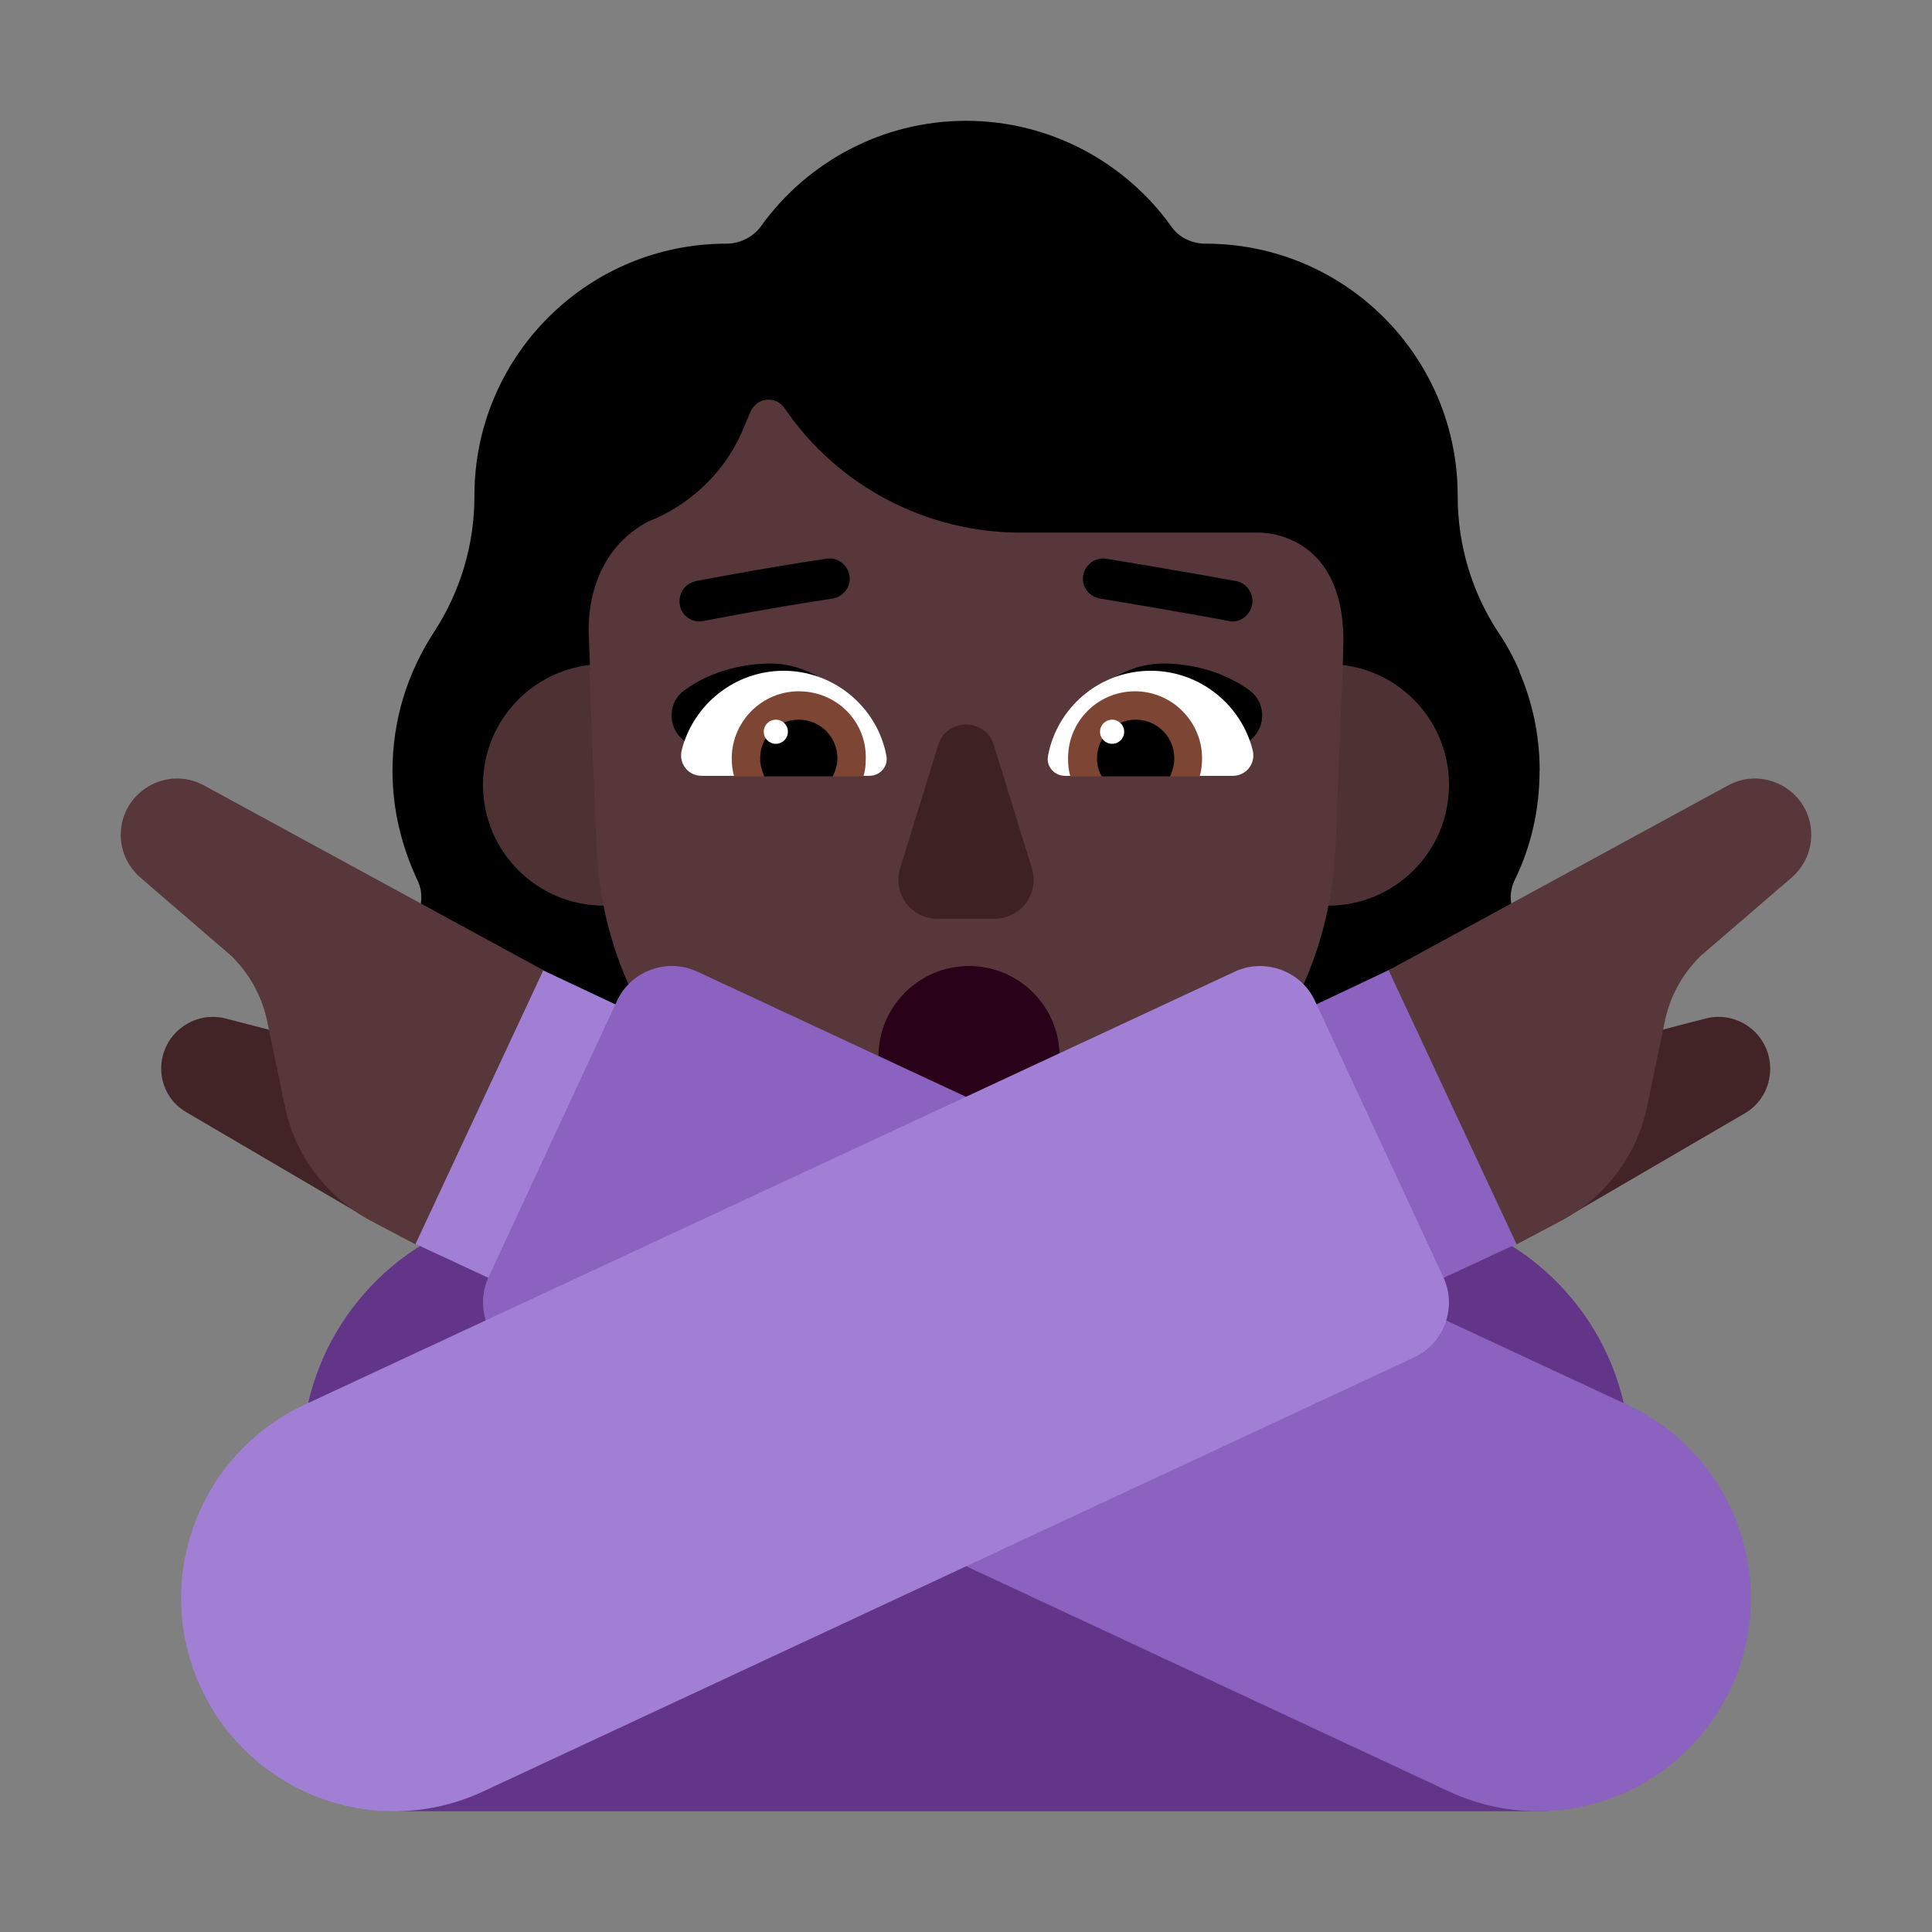 <svg fill="none" height="32" viewBox="0 0 32 32" width="32" xmlns="http://www.w3.org/2000/svg"><rect x="0" y="0" width="32" height="32" fill="#808080" stroke="none"/><path d="m25.5 12.768c0 .64-.141 1.255-.41 1.805-.09.179-.09.397 0 .576.256.538.41 1.139.41 1.78 0 2.253-1.818 4.071-4.071 4.071h-10.857c-2.253 0-4.071-1.818-4.071-4.071 0-.64.154-1.242.41-1.78.09-.179.09-.397 0-.576-.256-.551-.41-1.152-.41-1.805 0-.856.255-1.635.688-2.3l.003-.005c.435-.666.666-1.447.666-2.241v-.013c0-2.269 1.811-4.115 4.066-4.172.036-.001.072-.001.108-.001.23 0 .448-.115.576-.294.755-1.05 1.997-1.741 3.393-1.741 1.395 0 2.638.691 3.393 1.741.128.192.346.294.576.294 2.305 0 4.174 1.869 4.174 4.174v.013c0 .794.23 1.575.666 2.241l.003.004c.14.204.254.42.356.649h-.007c.218.506.34 1.06.34 1.652z" fill="#000"/><path d="m24 13c0 1.105-.895 2-2 2s-2-.895-2-2 .895-2 2-2 2 .895 2 2z" fill="#4e3233"/><path d="m12 13c0 1.105-.895 2-2 2-1.105 0-2-.895-2-2s.895-2 2-2c1.105 0 2 .895 2 2z" fill="#4e3233"/><path d="m9.761 11.111h.014l-.013-.327-.013-.377c.025-1.169.704-1.622.994-1.773.019-.006.041-.016.063-.025s.044-.019.063-.025c.654-.302 1.182-.83 1.459-1.522l.101-.239c.101-.239.415-.277.566-.063.88 1.295 2.352 2.062 3.911 2.062h3.949c.226 0 1.383.113 1.396 1.761l-.013.528-.118 2.909c-.151 3.436-2.839 5.743-6.12 5.743-3.281 0-5.968-2.307-6.12-5.743z" fill="#573739"/><path d="m16.05 19c.829 0 1.5-.672 1.5-1.5s-.671-1.5-1.5-1.5c-.828 0-1.5.672-1.5 1.5s.672 1.5 1.5 1.5z" fill="#290118"/><path d="m15.54 12.338-.63 2.04c-.13.42.18.84.62.84h.94c.44 0 .75-.42.62-.84l-.63-2.04c-.14-.45-.78-.45-.92 0z" fill="#3d2123"/><path d="m12.76 10.99c.7 0 1.27.49 1.63 1.03-.289.088-.572.17-.854.251-.545.157-1.082.311-1.637.509l-.6-.54c-.25-.22-.23-.62.04-.81.4-.29.92-.44 1.42-.44z" fill="#000"/><path d="m19.27 10.99c-.7 0-1.27.49-1.63 1.03.274.083.543.16.808.236.566.162 1.117.32 1.682.524l.6-.54c.25-.22.23-.62-.04-.81-.4-.29-.92-.44-1.42-.44z" fill="#000"/><path d="m11.29 12.43c.19-.76.88-1.32 1.69-1.32.84 0 1.55.61 1.7 1.4.04.18-.1.34-.28.34h-2.78c-.22 0-.38-.2-.33-.42z" fill="#fff"/><path d="m20.75 12.43c-.19-.76-.88-1.32-1.69-1.32-.85 0-1.55.61-1.7 1.4-.04.18.1.34.28.34h2.78c.22 0 .38-.2.33-.42z" fill="#fff"/><path d="m12.12 12.56c0-.61.5-1.11 1.11-1.11.62 0 1.12.49 1.11 1.11 0 .11-.01.21-.04.3h-2.14c-.03-.1-.04-.2-.04-.3z" fill="#7d4533"/><path d="m19.91 12.56c0-.61-.5-1.11-1.11-1.11s-1.11.49-1.11 1.11c0 .11.01.21.04.3h2.14c.03-.1.04-.2.04-.3z" fill="#7d4533"/><path d="m13.23 11.92c.36 0 .64.29.64.64 0 .1-.03.21-.08.3h-1.13c-.04-.09-.07-.19-.07-.3 0-.36.29-.64.64-.64z" fill="#000"/><path d="m18.81 11.92c-.36 0-.64.29-.64.64 0 .1.02.21.08.3h1.13c.04-.09.07-.19.07-.3 0-.36-.29-.64-.64-.64z" fill="#000"/><path d="m18.42 12.32c.11 0 .2-.089.2-.2s-.09-.2-.2-.2c-.111 0-.2.089-.2.2s.089.2.2.2z" fill="#fff"/><path d="m12.85 12.32c.111 0 .2-.089.2-.2s-.089-.2-.2-.2c-.11 0-.2.089-.2.2s.09.2.2.2z" fill="#fff"/><path d="m11.26 10.024c.03.16.17.27.33.27.009 0 .018-.002.028-.004.012-.003.026-.006.042-.006 0 0 1.07-.21 2.13-.37.18-.03.31-.2.28-.38s-.2-.31-.38-.28c-1.08.16-2.16.37-2.16.37-.19.04-.3.21-.27.4z" fill="#000"/><path d="m20.35 10.284c.02.01.04.01.06.01.16 0 .3-.12.33-.28.03-.18-.09-.36-.27-.39 0 0-.98-.18-2.15-.37-.18-.03-.35.1-.38.28s.1.35.28.38c1.16.19 2.13.37 2.13.37z" fill="#000"/><path d="m25.499 30h-19.009c-.83 0-1.491-.671-1.491-1.492v-4.334c0-2.302 1.871-4.174 4.172-4.174h13.656c2.301 0 4.172 1.872 4.172 4.174v4.334c-.01.821-.68 1.492-1.501 1.492z" fill="#633589"/><path d="m6.81 20.57 2.28 1.06 2.11-4.52-2.23-1.05z" fill="#a17fd5"/><path d="m11.56 16.098 15.407 7.177c1.761.827 2.526 2.924 1.701 4.688s-2.918 2.53-4.679 1.704l-15.407-7.188c-.503-.232-.725-.837-.483-1.341l2.123-4.566c.231-.494.835-.716 1.338-.474z" fill="#8b62bf"/><path d="m25.19 20.57-2.28 1.06-2.11-4.52 2.26-1.07z" fill="#8b62bf"/><path d="m20.44 16.099-15.407 7.173c-1.761.827-2.526 2.925-1.701 4.691s2.918 2.532 4.679 1.705l15.407-7.183c.503-.232.725-.837.483-1.342l-2.123-4.57c-.231-.494-.835-.716-1.338-.474z" fill="#a17fd5"/><path d="m25.83 20.23 3.07-1.79c.26-.15.42-.43.42-.74 0-.56-.53-.97-1.07-.83l-2.2.57z" fill="#422426"/><path d="m6.17 20.23-3.07-1.8c-.27-.15-.43-.43-.43-.73 0-.56.53-.97 1.07-.83l2.2.57z" fill="#422426"/><g fill="#573739"><path d="m23 16.07 5.62-3.06c.62-.34 1.38.11 1.38.82 0 .27-.12.53-.33.71l-1.51 1.3c-.3.3-.51.68-.59 1.1l-.29 1.39c-.17.82-.7 1.51-1.44 1.9l-.72.38z"/><path d="m9 16.07-5.62-3.06c-.62-.34-1.38.11-1.38.82 0 .27.12.53.33.71l1.51 1.3c.3.3.51.68.59 1.1l.29 1.39c.17.82.7 1.51 1.44 1.9l.72.38z"/></g></svg>